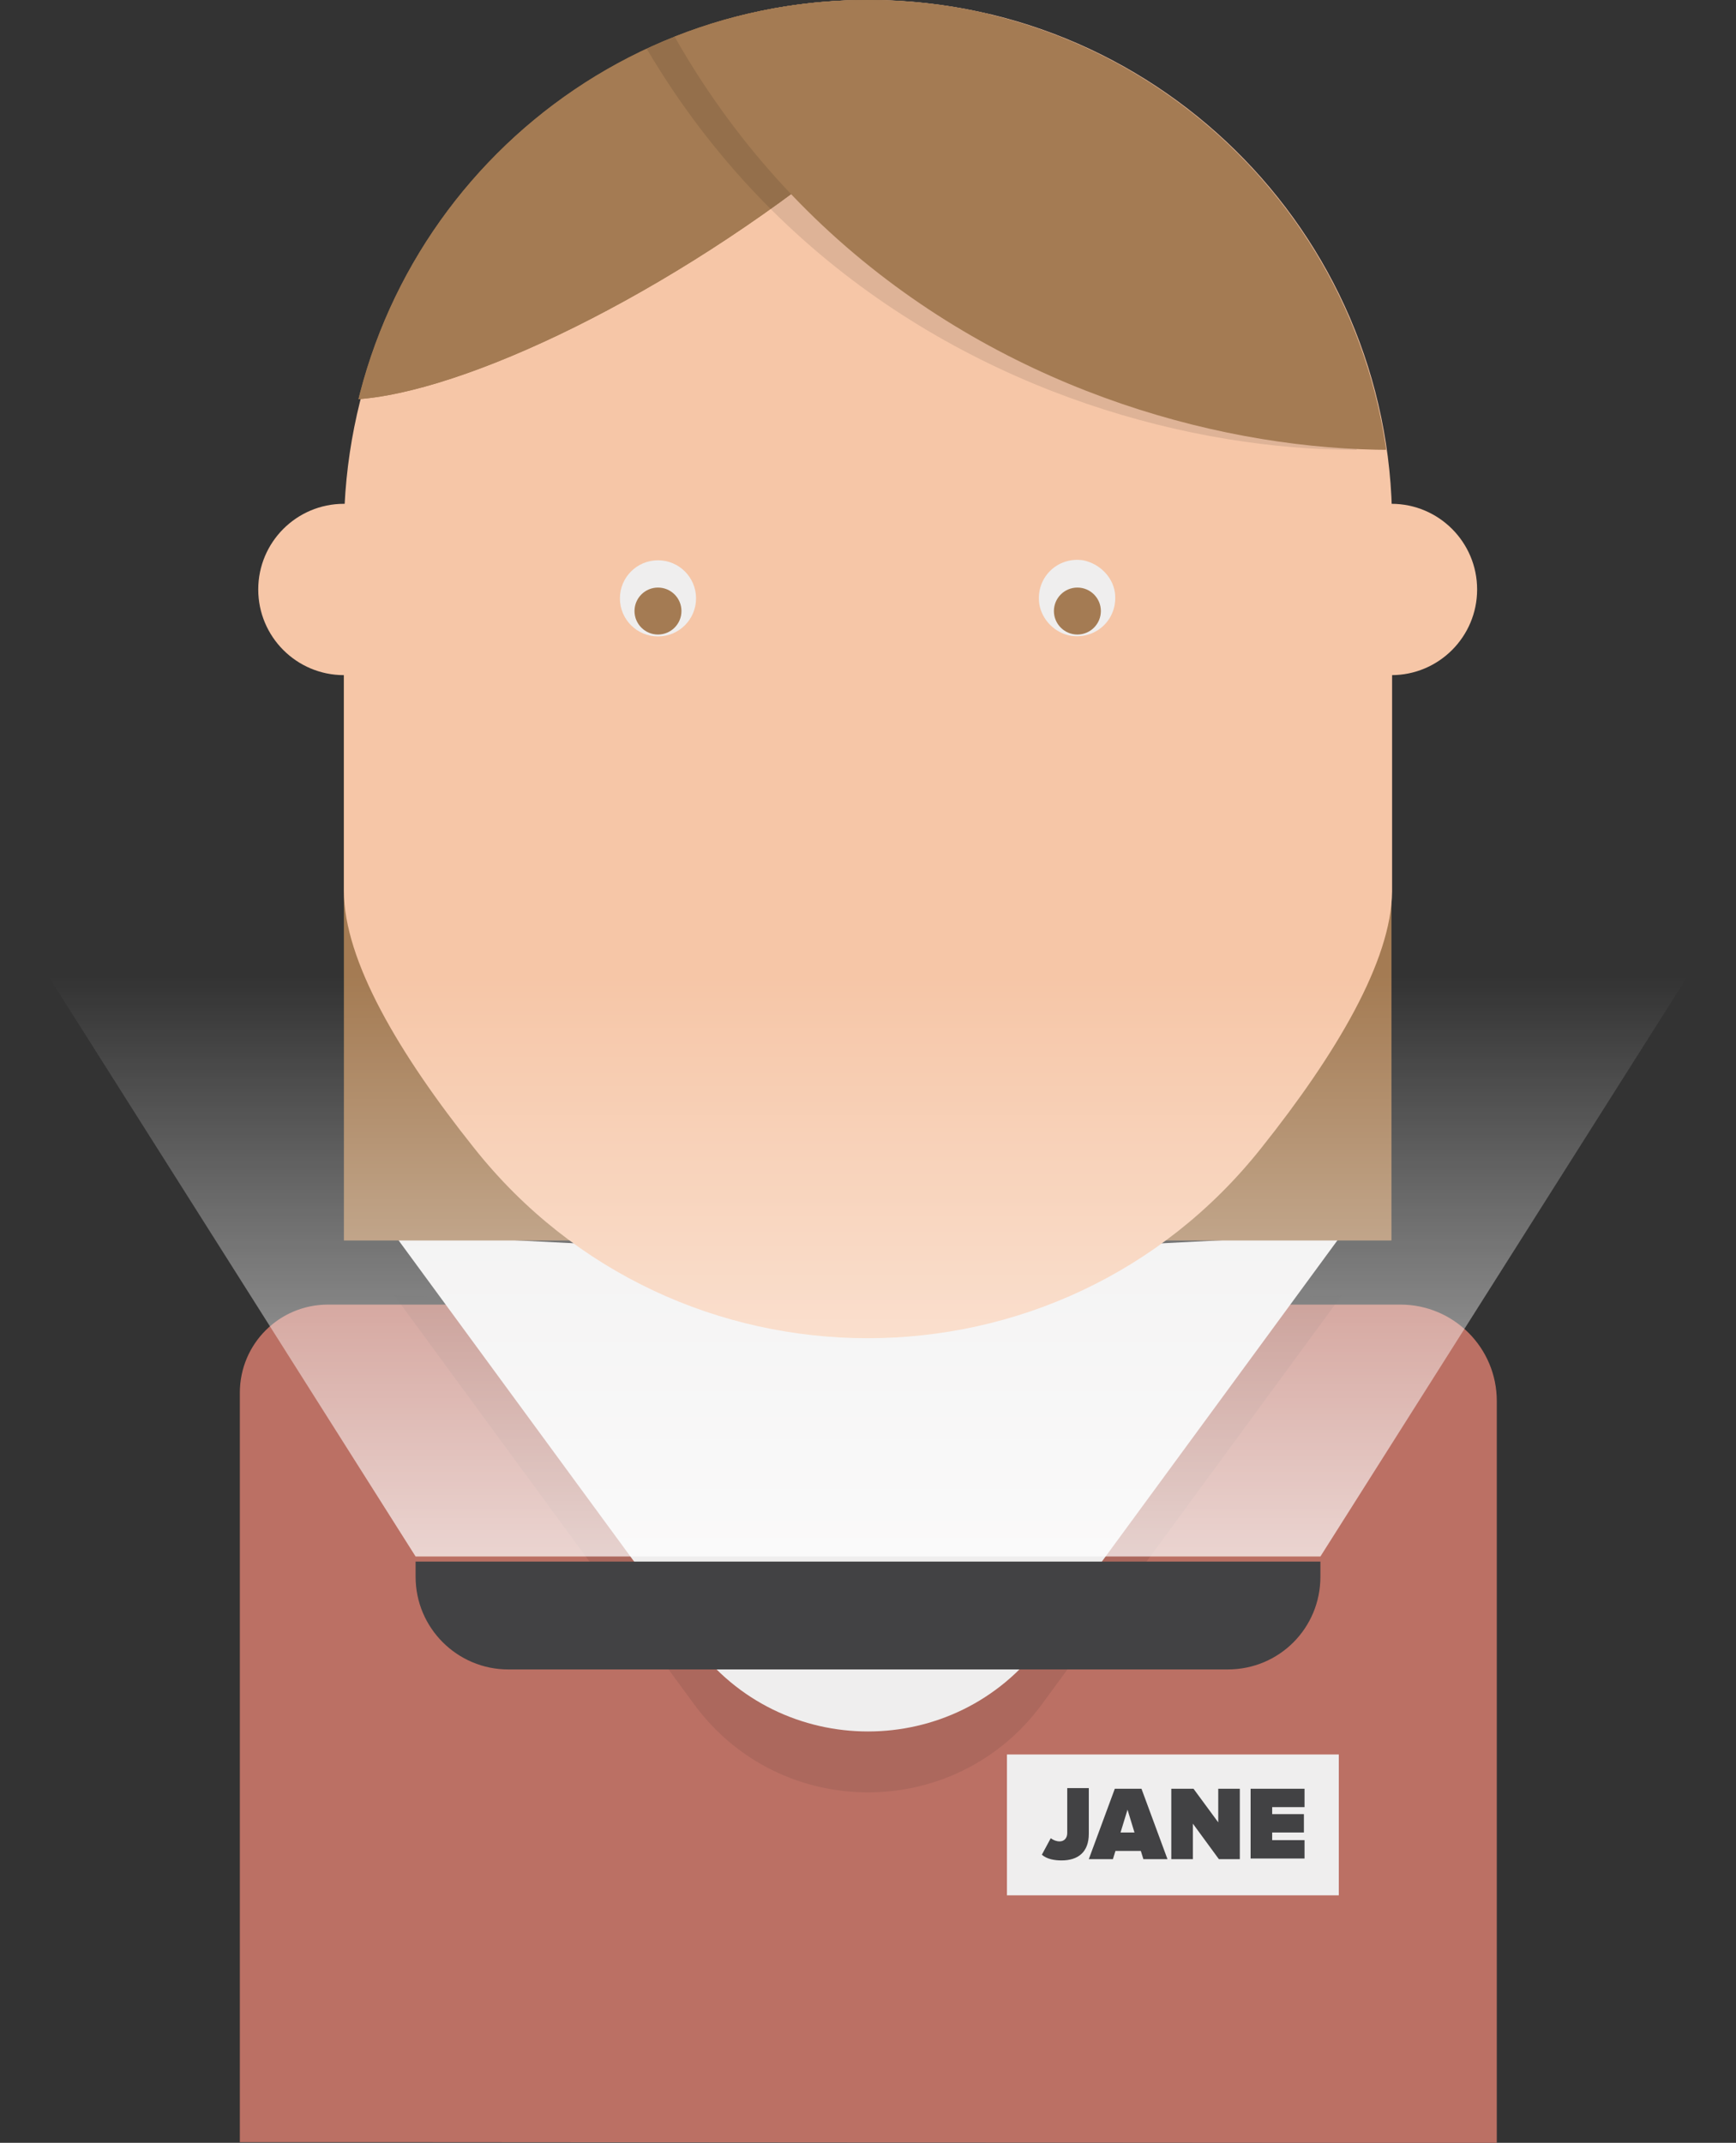 <?xml version="1.0" encoding="utf-8"?>
<!-- Generator: Adobe Illustrator 17.1.0, SVG Export Plug-In . SVG Version: 6.00 Build 0)  -->
<!DOCTYPE svg PUBLIC "-//W3C//DTD SVG 1.1//EN" "http://www.w3.org/Graphics/SVG/1.1/DTD/svg11.dtd">
<svg version="1.1" id="Layer_1" xmlns="http://www.w3.org/2000/svg" xmlns:xlink="http://www.w3.org/1999/xlink" x="0px" y="0px"
	 viewBox="0 0 273.6 337.7" enable-background="new 0 0 273.6 337.7" xml:space="preserve">
<rect x="0" y="0" width="273.6" height="337.7" fill="#333333" stroke="none"/>
<g>
	<g>
		<g>
			<path fill="#BB7064" d="M211.5,337.7h24.4V220.8c0-8.4-6.8-15.2-15.2-15.2h-9.3H62.2h0H51.7c-7.7,0-13.9,6.2-13.9,13.9v118.1
				h24.4"/>
			<g>
				<g>
					<g opacity="0.1">
						<path fill="#231F20" d="M136.8,207.9l-74.7-3.8l47.3,64.5c13.6,18.5,41.2,18.5,54.8,0l47.3-64.5L136.8,207.9z"/>
					</g>
					<g>
						<path fill="#EFEEEE" d="M136.8,198.3l-74.7-3.8l47.3,64.5c13.6,18.5,41.2,18.5,54.8,0l47.3-64.5L136.8,198.3z"/>
					</g>
				</g>
			</g>
			<g>
				<rect x="54.2" y="96.9" fill="#A47B53" width="165.1" height="98.6"/>
				<path fill="#F6C6A7" d="M198.8,180.9c-31.7,40-92.4,40-124.1,0c-11.8-14.8-20.5-29.5-20.5-40.5l0-56.5
					c0-45.3,35.9-83.2,81.2-83.9c46.2-0.8,84,36.5,84,82.6v57.9C219.3,151.4,210.6,166.1,198.8,180.9z"/>
				<g>
					<defs>
						<path id="SVGID_1_" d="M136.7,218.9c-45.6,0-82.6-37-82.6-82.6V82.6C54.2,37,91.1,0,136.7,0s82.6,37,82.6,82.6"/>
					</defs>
					<clipPath id="SVGID_3_">
						<use xlink:href="#SVGID_1_"  overflow="visible"/>
					</clipPath>
					<g clip-path="url(#SVGID_3_)">
						<defs>
							<path id="SVGID_2_" d="M54.2,63C86.6,63,183.3,3.6,183.3-56s-78.4-18.9-78.4-18.9L30.9,10.3L54.2,63z"/>
						</defs>
						<use xlink:href="#SVGID_2_"  overflow="visible" fill="#A47B53"/>
						<clipPath id="SVGID_4_">
							<use xlink:href="#SVGID_2_"  overflow="visible"/>
						</clipPath>
						<path clip-path="url(#SVGID_4_)" fill="#A47B53" d="M136.7,207c-45.6,0-82.6-37-82.6-82.6V70.6c0-45.6,37-82.6,82.6-82.6
							s82.6,37,82.6,82.6v53.8C219.3,170,182.3,207,136.7,207z"/>
					</g>
					<g clip-path="url(#SVGID_3_)">
						<g opacity="0.1">
							<path fill="#010101" d="M213.8,70.9c-51.5,0-133.2-34.9-133.2-151.2s133.2,31,133.2,31V70.9z"/>
						</g>
						<g>
							<path fill="#A47B53" d="M219.3,70.9c-51.5,0-133.2-34.9-133.2-151.2s133.2,31,133.2,31V70.9z"/>
						</g>
					</g>
				</g>
				<g>
					<circle fill="#EFEEEE" cx="103.7" cy="94.3" r="6"/>
					<circle fill="#A47B53" cx="103.7" cy="96.3" r="3.7"/>
					<path fill="#EFEEEE" d="M175.7,93.3c0.6,4.1-2.8,7.5-6.9,6.9c-2.5-0.4-4.6-2.5-5-5c-0.6-4.1,2.8-7.5,6.9-6.9
						C173.2,88.8,175.3,90.8,175.7,93.3z"/>
					<circle fill="#A47B53" cx="169.8" cy="96.3" r="3.7"/>
				</g>
				<circle fill="#F6C6A7" cx="219.3" cy="92.9" r="13.5"/>
				<circle fill="#F6C6A7" cx="54.2" cy="92.9" r="13.5"/>
			</g>
			<g>
				<g>
					<path fill="#010101" d="M164.2,292.3l1.4-2.6c0.4,0.3,0.9,0.5,1.4,0.5c0.7,0,1.2-0.5,1.2-1.3v-7.1h3.4v7.2
						c0,2.9-1.7,4.2-4.3,4.2C166.2,293.2,165,293,164.2,292.3z"/>
					<path fill="#010101" d="M180.2,293l-0.4-1.3h-4l-0.4,1.3h-3.8l4.1-11.1h4.2L184,293H180.2z M177.7,285.2l-1.1,3.6h2.2
						L177.7,285.2z"/>
					<path fill="#010101" d="M192.1,293l-4.1-5.6v5.6h-3.4v-11.1h3.5l3.9,5.3v-5.3h3.4V293H192.1z"/>
					<path fill="#010101" d="M197.1,293v-11.1h8.5v2.9h-5.1v1.1h5v2.9h-5v1.2h5.1v2.9H197.1z"/>
				</g>
				<g>
					<rect x="158.7" y="276.5" fill="#EFEEEE" width="52.3" height="22.2"/>
				</g>
				<g>
					<path fill="#424244" d="M164.2,292.3l1.4-2.6c0.4,0.3,0.9,0.5,1.4,0.5c0.7,0,1.2-0.5,1.2-1.3v-7.1h3.4v7.2
						c0,2.9-1.7,4.2-4.3,4.2C166.2,293.2,165,293,164.2,292.3z"/>
					<path fill="#424244" d="M180.2,293l-0.4-1.3h-4l-0.4,1.3h-3.8l4.1-11.1h4.2L184,293H180.2z M177.7,285.2l-1.1,3.6h2.2
						L177.7,285.2z"/>
					<path fill="#424244" d="M192.1,293l-4.1-5.6v5.6h-3.4v-11.1h3.5l3.9,5.3v-5.3h3.4V293H192.1z"/>
					<path fill="#424244" d="M197.1,293v-11.1h8.5v2.9h-5.1v1.1h5v2.9h-5v1.2h5.1v2.9H197.1z"/>
				</g>
			</g>
		</g>
	</g>
	<g>
		<g>
			<path fill="#424244" d="M193.5,263.1H80.1c-8,0-14.6-6.5-14.6-14.6v-2.4h142.6v2.4C208.1,256.6,201.6,263.1,193.5,263.1z"/>
		</g>
		<linearGradient id="SVGID_5_" gradientUnits="userSpaceOnUse" x1="136.806" y1="141.774" x2="136.806" y2="245.34">
			<stop  offset="0.118" style="stop-color:#FFFFFF;stop-opacity:0"/>
			<stop  offset="1" style="stop-color:#FFFFFF;stop-opacity:0.7"/>
		</linearGradient>
		<polygon fill="url(#SVGID_5_)" points="208.1,245.3 65.5,245.3 0,141.8 273.6,141.8 		"/>
	</g>
</g>
</svg>
